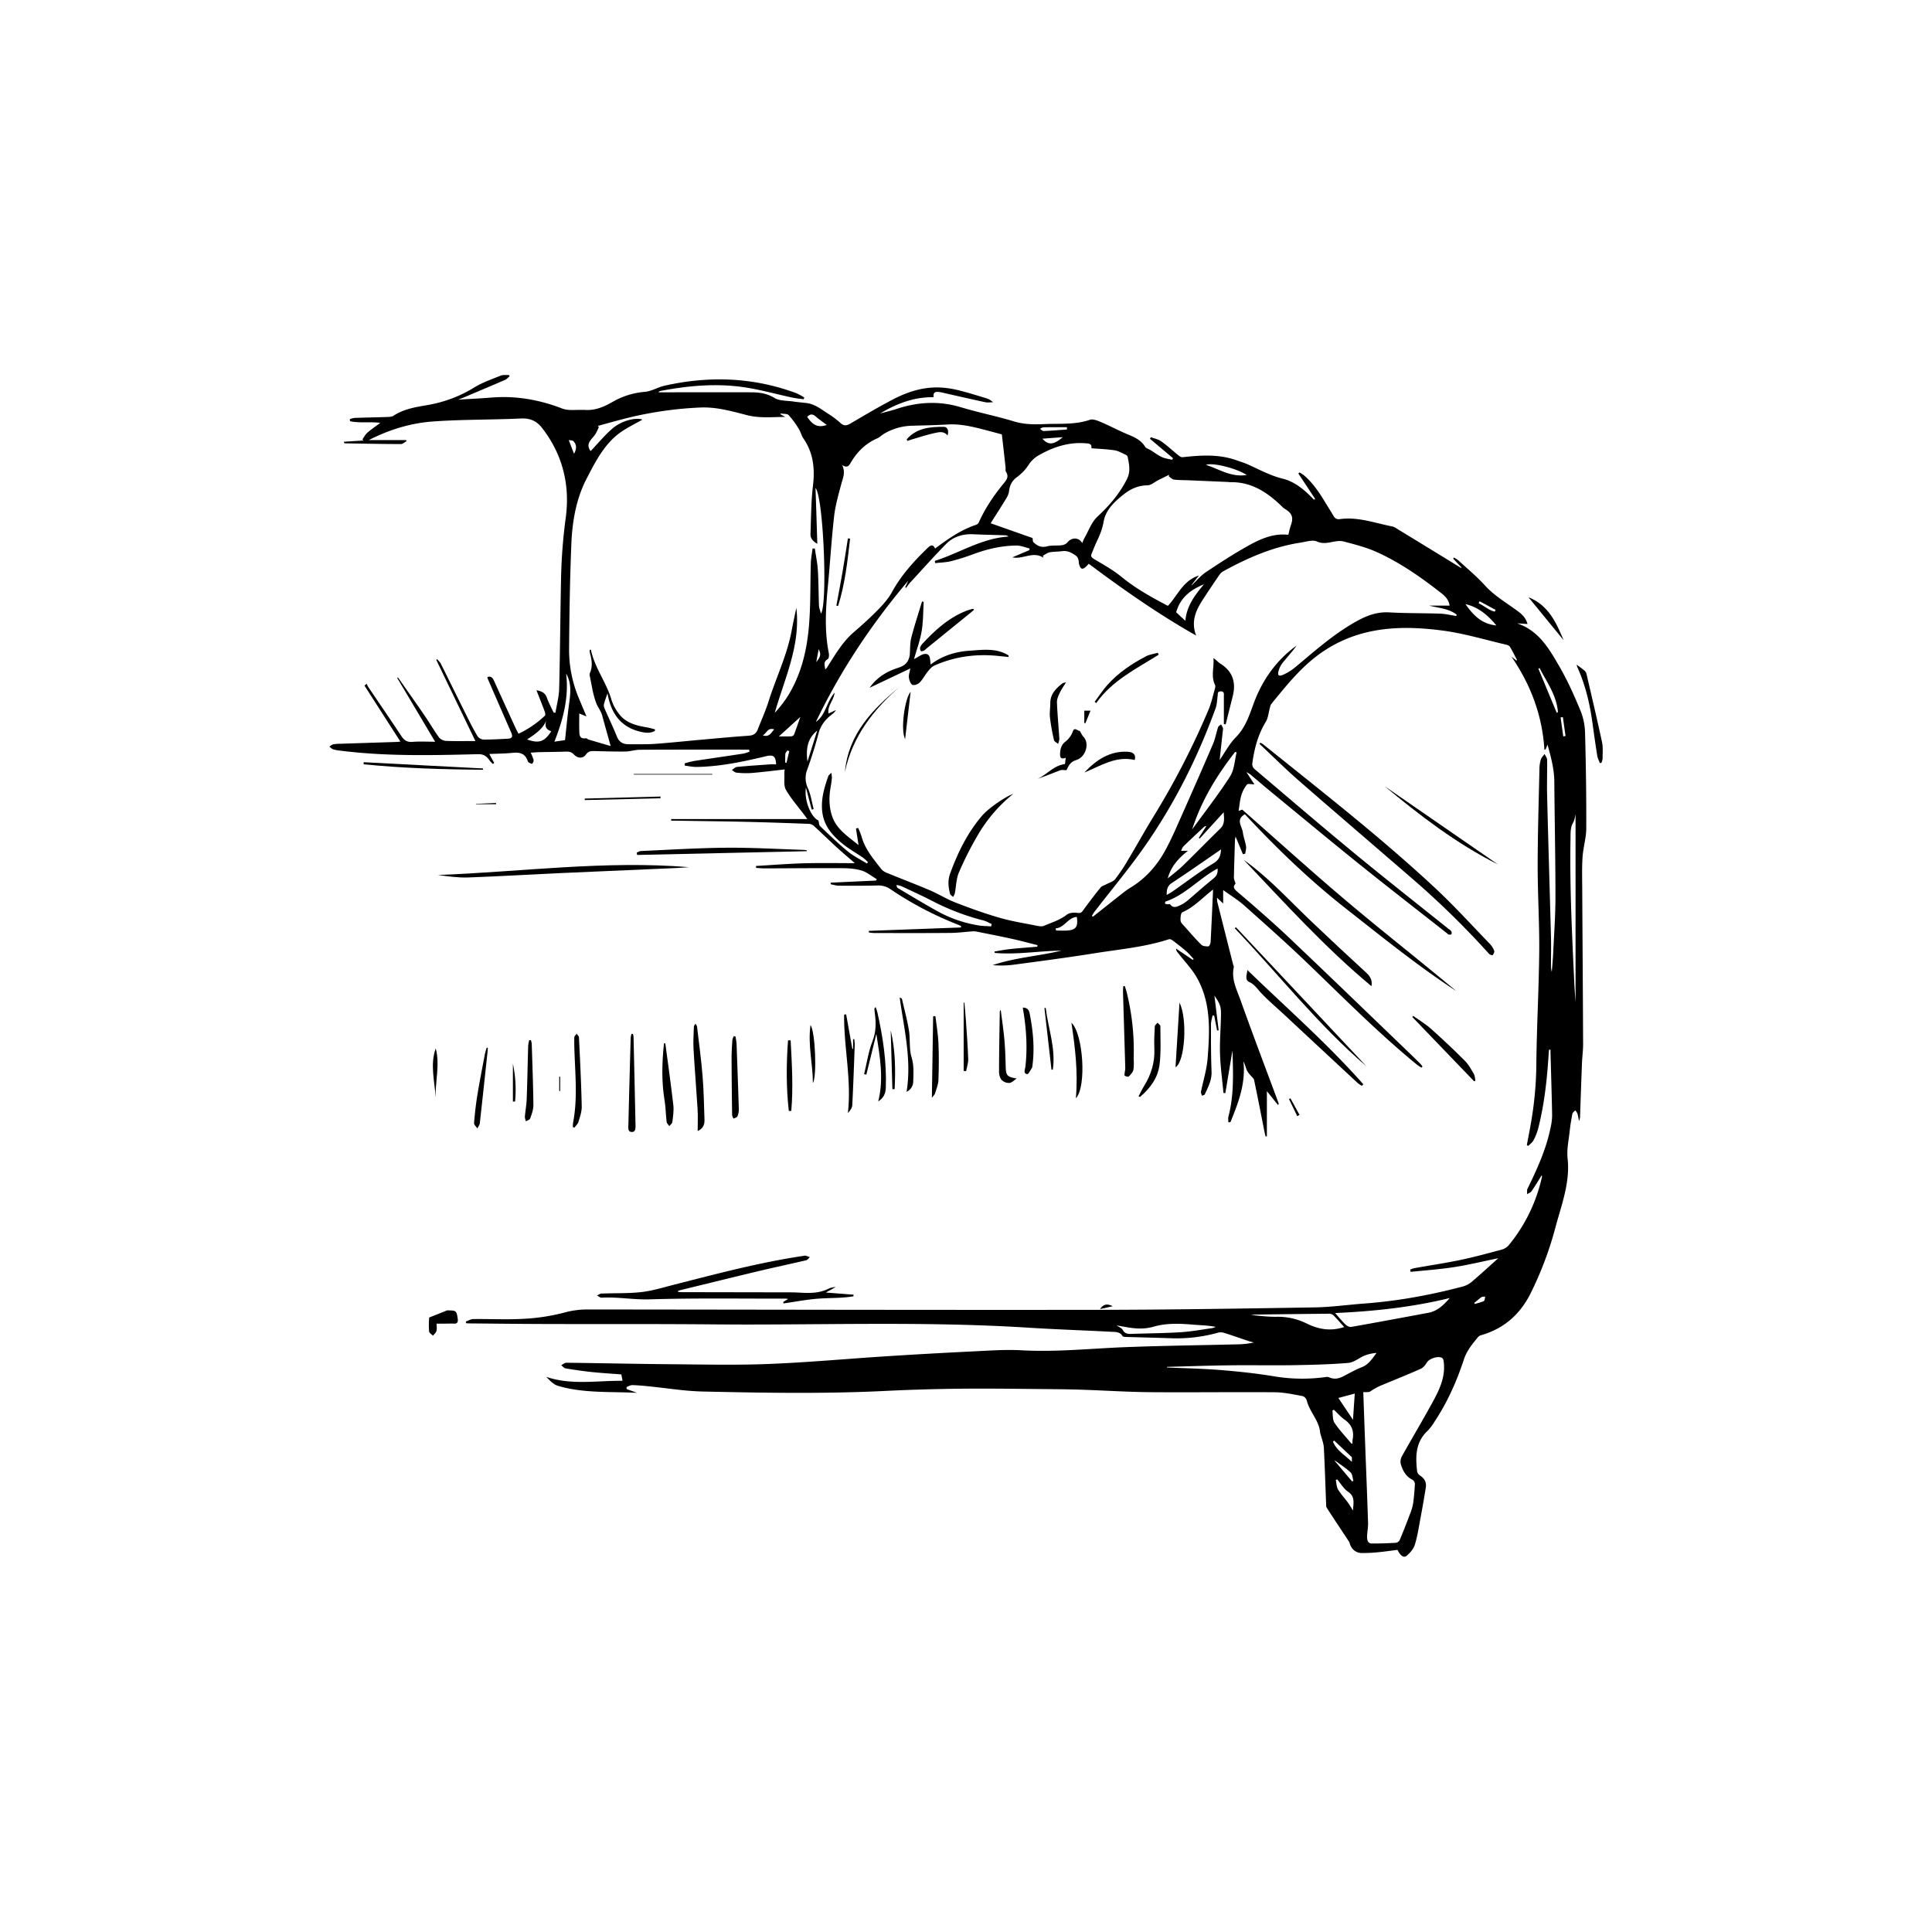 <svg id="Layer_1" data-name="Layer 1" xmlns="http://www.w3.org/2000/svg" width="600mm" height="600mm" viewBox="0 0 1700.79 1700.79">
  <title>sketches frames</title>
  <g>
    <path d="M1286.64,499.64l-7.41-7.86c.23-.32.46-.63.7-.94a24.18,24.18,0,0,1,3.71,2.33c7.88,7.25,16.22,14.09,23.38,22,8.55,9.44,19.41,15.62,29.39,23.05,3.92,2.91,7,6.08,8.29,11.11l-9.2-.6c19.29,6.42,28.41,22.69,37.5,38.39,7.11,12.28,12.92,25.38,18.37,38.51a56.34,56.34,0,0,1,4,19.71c.75,27.9,1.17,55.81,1.06,83.72,0,8.4-2.65,16.77-3.25,25.2-.63,8.91-.36,17.89-.31,26.83.25,46,.59,92,.78,138,0,5.57-.76,11.14-1,16.72-.61,15.54-1.12,31.09-1.68,46.63a9,9,0,0,1-1,4.39,58.46,58.46,0,0,0-1.24-6.38,11.76,11.76,0,0,0-2-3c-.86,1-2.28,1.89-2.5,3-1,5-1.84,10.12-2.38,15.22-.85,8-2.71,16.23-1.85,24.11,2.32,21.44-5.42,40.89-10.72,60.77a305.56,305.56,0,0,1-21.85,58c-9.32,18.63-23.35,30.93-43.24,36.77a6.09,6.09,0,0,0-3,1.68c-4.89,6-9.88,11.88-12.41,19.57-6.39,19.47-14.71,38.09-26.09,55.22a45.12,45.12,0,0,1-6.13,8c-10.62,10-10.5,22.66-9,35.62a6,6,0,0,0,2.66,3.64c3.75,2.43,5.61,5.8,5,10.07-1.43,9.39-3.12,18.73-4.86,28.07-1.42,7.61-2.55,15.34-4.84,22.7-1.13,3.64-4.14,7.07-7.12,9.66-2.57,2.24-5.65.06-8.13-5.16-5.83.72-11.75,1.59-17.7,2.15-4.52.42-9.07.66-13.61.63-5.48,0-9.42-3.48-10.86-8.83a8.52,8.52,0,0,0-1.25-2.31c-6.29-9.52-12.62-19-18.82-28.58-.63-1-.57-2.5-.62-3.77-.67-16.43-1.11-32.88-2-49.3-.23-4.11-2-8.14-3-12.21,0-.13-.18-.25-.18-.39-.62-11-9.42-18.74-11.9-29.06a5.84,5.84,0,0,0-3.65-3.73c-8-1.42-16.17-3.28-24.28-3.35-36.59-.29-73.19.23-109.78-.07-19.52-.16-39-1.43-58.55-2.11q-12.76-.43-25.55-.53c-27-.22-54.07-.67-81.1-.43q-34.37.32-68.71,2c-53.32,2.61-106.64,1.66-160,.49-16.08-.35-32.11-3.06-48.16-4.64-4.67-.46-9.36-.9-14-1-1.65,0-3.31,1.1-5,1.7l.1,1.79,9.23,3.31c-23.94-1.23-47.22.52-69.71-6.18-3.9-1.16-7.11-4.63-10.29-7.89,22.15,7.49,44.57,3.24,67.15,3.48-.21-1.17-.36-2-.51-2.75s-.33-1.7-.56-2.89c-8.66-.68-17.3-1.18-25.9-2.07-7.73-.81-15.44-1.94-23.11-3.21-1.42-.23-2.62-1.83-3.92-2.8,1.5-.76,3-2.2,4.51-2.19,31.29.37,62.59,1.08,93.88,1.33,28.36.23,56.75.87,85.06-.28,34.31-1.38,68.55-4.56,102.83-6.75q38-2.43,76.07-4.27c14.23-.69,28.55-1.77,42.73-1,30.78,1.74,61.31-1.6,92-2.77,32.59-1.25,65.21-1.64,97.82-2.45a68.76,68.76,0,0,0,14.88-1.66c-1.31-.35-2.64-.62-3.92-1-7.36-2.46-14.68-5.05-22.07-7.39a10.14,10.14,0,0,0-5.4-.27,135,135,0,0,1-40.07,5c-13.94-.48-27.88-.78-41.82-1.21-.82,0-2-.26-2.37-.81-2.46-4-6.59-3.54-10.25-3.73-24.21-1.28-48.45-2.07-72.64-3.6-92.66-5.86-185.41-2.08-278.11-2.91-49.38-.44-98.77-.18-148.15-.33-21.89-.06-43.79-.33-65.68-.52-1,0-1.92-.08-2.88-.13l-.42-1.52c2.22-.76,4.44-2.16,6.67-2.18,14.84-.17,29.73.66,44.52-.23a176.94,176.94,0,0,0,35.94-5.57,74.59,74.59,0,0,1,20.11-2.64c149.61.12,299.22.5,448.83.32,63.76-.08,127.53-1.12,191.28-2.15,14.62-.23,29.21-2.34,43.83-3.41,29.25-2.15,58-7.46,86.28-14.91a21.14,21.14,0,0,0,8-4.1c7.7-6.51,15.11-13.37,23.49-20.86-13.86,2.84-26.3,5.88-38.9,7.83s-25.48,2.84-38.24,4.19c-.15-.67-.3-1.35-.46-2a23.26,23.26,0,0,1,3.54-1.24c13.58-2.43,27.25-4.45,40.76-7.28,12.34-2.58,24.53-5.91,36.71-9.2a12.49,12.49,0,0,0,6-4,142.93,142.93,0,0,0,29.08-60.13c.06-.25-.11-.55-.26-1.22-3.06,4.88-5.85,9.59-9,14.09-.81,1.19-2.59,1.72-3.92,2.55.11-1.61-.23-3.43.42-4.77,8.39-17.2,16.37-34.54,20.23-53.43a53.09,53.09,0,0,0,1.44-11.31c-.35-19.21-1-38.41-1.48-57.62l-1.21-.12c-.13,1.25-.3,2.5-.37,3.75-1.35,22-3.71,43.87-9.11,65.3a50.15,50.15,0,0,1-4.13,10.63c-1,2-3.12,3.45-4.73,5.15l-1.24-.79c1.12-6,2.32-11.9,3.35-17.87a316.45,316.45,0,0,0,5-51.2c.28-33.62,2.22-67.22,2.56-100.84.25-25.26-1.39-50.54-1.36-75.8,0-28.49.94-57,1.56-85.47a29.72,29.72,0,0,1,1.21-8.25c.55-1.78,2.17-3.22,3.31-4.81.78,1.7,2.21,3.39,2.24,5.1.15,10.58-.29,21.17,0,31.74,1,41.43,2.3,82.85,3.38,124.27.22,8.37,0,16.75,0,25.12a21.36,21.36,0,0,0,.72,5.65c.42-5.62,1-11.22,1.23-16.84.78-16.4,2-32.81,2-49.22,0-33.74-.74-67.47-1-101.21-.07-11-2.77-21.43-6-32.9l-1.62,4.16-1.11.33c-1.83-30.15-12-57.17-29.08-82l4.44,3.48.56-.38c-2.08-4-4-8-6.33-11.78-.56-.93-2.1-1.53-3.29-1.8-18.32-4.24-36.47-9.77-55-12.28-37-5-73.34-3.76-106,18.19-14.62,9.82-26.2,22.59-37.26,36-2.9,3.51-5.86,7-8.63,10.56-.71.92-.83,2.32-1.16,3.51-1.14,4-1.45,8.52-3.53,11.95-7,11.46-10.18,24-11.91,37a5.73,5.73,0,0,0,1.75,4.35c29.69,25.19,59.25,50.53,89.3,75.29,27,22.24,54.49,43.82,81.78,65.68a9.67,9.67,0,0,1,2.34,2,3.3,3.3,0,0,1,.17,2.63c-.16.38-1.53.48-2.27.33s-1.2-.79-1.78-1.25c-25.86-20.35-51.88-40.5-77.53-61.12-26.33-21.18-52.31-42.8-78.42-64.25-5.79-4.76-11.45-9.67-17.2-14.48a30,30,0,0,0-3.29-1.94c2.75,4.2,4.81,7.35,7,10.79-2.67,0-5.7-.82-6.48.16a28.66,28.66,0,0,0-5,9.51c-1.26,4.28-1.59,8.85-2.39,13.73l3.21-1.13c31.31,27.5,61.81,55.18,93.29,81.71s63.67,51.64,95.11,78c-33.93-22.18-65.39-47.68-97.22-72.65-32.06-25.15-61.3-53.44-88.86-83-8.31,4.71-2.53,10.56-1.81,15.84.56,4.19,2.17,8.24,2.83,12.43.32,2.08-.45,4.32-.73,6.48l-2.06.4c-2-4.91-4.07-9.81-6.49-15.62-.25,1.85-.46,2.77-.49,3.69-.34,10.87-.7,21.74-.91,32.61,0,1.4.74,2.83,1.44,5.31-3.33,3.48-.3,5.5,3.27,8.55,14.83,12.69,29.59,25.49,43.76,38.9,33.07,31.32,65.8,63,98.66,94.55q8.26,7.94,16.47,15.94a30.06,30.06,0,0,1,2.44,3l-1,1c-1.32-.89-2.73-1.69-4-2.7-34.17-28-65.13-59.37-96.94-89.89-17.9-17.18-36.48-33.66-55-50.16-5.42-4.83-11.74-8.65-18.55-13.58V795.4c-2.07-2-3.38-3.2-5.41-5.12a24.45,24.45,0,0,0,.21,3.57q6.93,27.55,13.92,55.1c.21.85.78,1.77.62,2.54-2.29,10.49,2.6,19.65,5.89,28.86,10.88,30.43,22.36,60.64,33.6,90.94.1.27.09.57-.57,1.48l-9.78-12.2v39.75l-1.12.15c-.26-1-.57-2-.77-3-3.09-15.56-6.08-31.14-9.35-46.66-.35-1.66-2.3-3-3.47-4.49a19.88,19.88,0,0,1-2.94-4.13c-1-2.51-1.58-5.19-3-7.81,2.15,19.34-4.48,36.5-11.49,53.58l-1.78,0c0-1.66-.36-3.42.06-5,4.94-18.6,4.15-37.55,3.64-56.49,0-.53-.08-1.07-.11-1.52q-3.12,18.63-6.24,37.35l-1.67-.14c-1-11.32-2.62-22.63-3-34-.37-11,.55-22,.81-33,.21-9-.45-10.91-5.77-18.7,1.24,10.1,2.49,20.31,3.74,30.51l-1.37.18-2.55-13.09-1.47-.08c-.49,2.7-1.4,5.4-1.39,8.1,0,13.8,0,27.61.53,41.4.27,7.48-3.08,13.6-6,20-.28.62-1.64.74-2.49,1.09-.29-1.17-1-2.44-.8-3.51,1.9-9.65,5-19.19,5.79-28.92,1.9-24.06,3.19-48.44-8.92-70.61-4.58-8.38-11.57-15.44-17.46-23.11a5,5,0,0,1-1.34-3.35L1050,845l.82-.75c-2.06-2.19-4-4.57-6.23-6.55-3.71-3.24-7.61-6.28-11.54-9.26-1.12-.84-2.87-2-3.9-1.63-21.24,6.94-43.43,8.85-65.3,12.33-23.93,3.82-48,7-72,10.18a82,82,0,0,1-17.94.29c19.65-6.63,40.37-7.9,60.4-12.73-19.56.21-39,3.71-58.64,2l-.19-1.25c4-.66,8-1.42,12-1.93,4.37-.55,8.77-.9,13.16-1.28,4.16-.36,8.34-.66,12.5-1,.06-.46.11-.93.16-1.39-7.31-1.83-14.59-3.82-21.94-5.44-10.16-2.24-20.38-4.23-30.58-6.28a16.94,16.94,0,0,0-4.3-.44c-6.58.43-13.15,1.36-19.73,1.41-22.34.2-44.68.11-67,.09-1.63,0-3.26-.32-4.89-.48l0-1.42,81.1-3,.11-1.12c-.71-.37-1.4-.81-2.14-1.11a303,303,0,0,1-60-31.42,18.38,18.38,0,0,0-11.53-3.31c-11.3.3-22.62.27-33.92.19-2.39,0-4.78-.8-7.17-1.23l0-1.44,39.85-1.84.68-1.23c-4.5-2.64-8.72-6.23-13.58-7.67-5.67-1.68-11.88-2-17.87-2-22.48-.12-45,.12-67.45.18-2.44,0-4.88-.29-7.32-.44l-.06-1.7c14.31-.82,28.6-2,42.92-2.37s29-.09,44.07-.09c-5.37-4.67-10.49-8.95-15.41-13.45-6.83-6.24-13.46-12.71-20.29-19a7.8,7.8,0,0,0-4.45-2.15c-18.92-.72-37.85-1.37-56.78-1.81-20.13-.46-40.26-.66-60.39-1-1.46,0-2.92,0-4.38,0v-1.41H710.74c-1.56-2.09-2.2-3-2.84-3.83-5.45-7.26-11.57-14.14-16.06-22-2.09-3.63-1.09-9.07-1.37-13.7a29,29,0,0,1,.32-4.16c-10,1.11-19.59,2.33-29.2,3.14a78,78,0,0,1-13.14-.3c-1.46-.13-2.8-1.5-4.2-2.29,1.48-1,2.89-2.58,4.45-2.73,9.79-1,19.6-1.6,29.41-2.3,1.7-.13,3.41,0,5.11,0-.29-7.07-2.39-8.7-8.64-7.21-20.18,4.81-40.42,9.18-61.28,9.49-3.48.06-7-.74-10.46-1.14l-.1-2a81.91,81.91,0,0,1,8-2.06c14.52-2.24,29.06-4.3,43.58-6.53a35.26,35.26,0,0,0,5.52-1.74c-.13-.59-.27-1.17-.41-1.76H654.9c-30.57,0-61.14-.05-91.7.1-4.21,0-8.4,1.5-12.61,1.56-9.34.12-18.7-.2-28.05-.42-2.78-.07-4.83.46-6.66,3-2.63,3.7-7.16,3.68-10.69,0-2.12-2.22-4.26-2.59-7-2.5-7.78.27-15.57.3-23.36.47-2.45.06-4.9.29-7.66.46a42.11,42.11,0,0,1,2.58,6.44,4.15,4.15,0,0,1-1.3,3.25c-.36.33-2-.55-2.94-1.06a2.55,2.55,0,0,1-1-1.4c-2.22-6.75-7.22-7.71-13.5-7.07-6.54.68-13.16.67-20.29,1l4.33,7.84-1.13.91a21.73,21.73,0,0,1-2.85-2.91c-2.48-3.69-5.12-5.8-10.32-5.67-40.39,1-80.81,2-121-3.09a36,36,0,0,1-6.49-1.18c-1.23-.39-2.2-1.58-3.29-2.4,1.12-.71,2.17-1.77,3.39-2a32.87,32.87,0,0,1,6.13-.5q24.9-.82,49.78-1.61c1,0,1.92-.19,3.21-.32l-31.63-49.28,2-1.64a15.63,15.63,0,0,0,1.17,2.6c9.78,14.49,19.68,28.9,29.33,43.48,2.42,3.65,5,5.49,9.64,5.11,6.38-.53,12.84-.14,20.07-.14-11.5-19.33-22.39-37.66-33.29-56l.5-.71,2,2.83c7.31,10.46,14.69,20.87,21.89,31.4,4.22,6.18,7.95,12.7,12.36,18.74a8.92,8.92,0,0,0,6.15,3c8.3.35,16.61.14,25.84.14-11.93-24.74-23.18-48.08-34.44-71.42l.64-.73c1.12,1.33,2.56,2.51,3.32,4,7.95,15.9,15.75,31.86,23.69,47.76,2.75,5.52,5.55,11,8.78,16.28a7.17,7.17,0,0,0,5.2,2.8c7,.06,14.09-.38,21.13-.73,4-.19,4.81-1.72,3.24-5.33q-10.42-23.83-20.78-47.67a4.87,4.87,0,0,1-.16-1.34c3.44-1,4.74,1.06,5.92,3.66q9.36,20.69,18.86,41.29c.73,1.59,1.58,3.11,2.56,5a89.71,89.71,0,0,0,23.23-15.88c.58-.55.3-2.4-.09-3.46-2.29-6.16-4.74-12.25-7.36-18.95,4.7.84,7.72,2.34,9.24,6.7s3.9,8.71,5.91,13.05l1.59-.05c1.13-7,3.09-14,3.26-21,.81-32.61,1-65.24,1.68-97.85a467.47,467.47,0,0,1,4.1-52.64c3.75-27.87-2.19-54-19.26-77.06-.26-.35-.56-.68-.81-1-4.72-6.67-10.6-9.81-19.32-9.39-25.82,1.24-51.74.78-77.5,2.64-19.3,1.39-38,6.95-56.44,16.36H357.4l.56.94c-1.7.9-3.39,2.58-5.09,2.57-16.45,0-32.9-.37-49.35-.63-.25,0-.5-.26-.87-1.4l17.27-1.09-.87-1c1.42-2,2.55-4.28,4.34-5.85,3.39-3,7.16-5.51,11.36-8.68-9.26-1.21-18.11.39-26.6-1.46l-.17-1.84a21.81,21.81,0,0,1,4.39-1.08c9.4-.32,18.8-.46,28.2-.79,2-.07,4.37-.14,5.94-1.17,9-5.91,19.29-7.52,29.59-9.29a115.5,115.5,0,0,0,41.4-15.52c7.18-4.41,15.37-7.24,23.25-10.42,2.16-.87,4.85-.42,7.3-.58l.59,1.1c-1.33,1.09-2.49,2.55-4,3.21-11.7,5.07-23.47,10-35.22,15-1.59.67-3.2,1.29-6,2.4,10.58-.65,19.83-1.06,29-1.82,21.66-1.8,42.31,1.87,62.57,9.67,5.44,2.09,12.13.91,18.24,1.22.29,0,.59-.12.88-.09,9.51.94,17.57-2.63,25.64-7.27a67.63,67.63,0,0,1,28-8.59c5.85-.53,11.37-4.06,17.24-5.38,39.34-8.85,78.16-7.53,116.2,6.64A57.66,57.66,0,0,1,708,349.9l-.46,1.59c-3.32-.48-6.69-.77-10-1.47-14.36-3.07-28.56-7.12-43.06-9.2-24.49-3.52-48.94-1.27-73.18,3.36a2,2,0,0,0-1.55,1.18h5.84c25.27,0,50.55-.11,75.82,0,7.16,0,13.86,1,20.46,5,4.41,2.7,10.77,2.26,16.27,3.08,3.92.58,7.88.9,11.81,1.37,7.81.94,13.62,6,19.91,9.94A74,74,0,0,1,740,372.49c3,2.7,5.41,2.26,8.64.37,12.54-7.35,25.05-14.8,37.94-21.49,13.32-6.9,27.53-11.2,42.8-10.14a86.59,86.59,0,0,1,15.16,2.51c8,2,15.83,4.47,23.7,6.85a13.63,13.63,0,0,1,5.89,3.55c-2.29,0-4.66.4-6.84-.07-12.19-2.61-24.34-5.43-36.5-8.17-1.28-.29-2.57-.59-3.87-.79-3.28-.48-5.73.12-5,4.56-17.33-.26-32.64,5.63-47.13,14.34,4.86-1.34,9.78-2.48,14.56-4.05,18.77-6.19,37.48-7.21,56.66-1.43,15.45,4.66,31.35,7.8,46.79,12.49,8.84,2.69,17.61,2.71,26.51,2.32,13.43-.61,27,.75,40.2-3.8,2.69-.92,6.64.76,9.66,2,7.95,3.4,15.59,7.51,23.57,10.83,6,2.51,11.73,5,15.35,10.94.88,1.43,3.17,1.95,4.78,2.95,3.32,2.06,6.46,4.49,10,6.13,2.77,1.29,6,1.63,9,2.39l.77-1.42-20.32-17.1c.28-.46.56-.93.85-1.39,3.06,1.17,6.52,1.8,9.1,3.64,5.35,3.83,10.19,8.35,15.32,12.48,1,.78,2.38,1.62,3.48,1.5,15.84-1.75,31.61-2.82,47.05,2.57,3.46,1.21,7,2.27,10.34,3.76,10.12,4.53,19.78,9.87,30.8,12.59s19.62,10.33,27.47,18.49l1-.74L1143,416.86l.91-1a33.07,33.07,0,0,1,3.85,2.45c7.84,6.65,13.49,15.05,18.76,23.75,2.43,4,5,8,7.35,12,1.33,2.31,2.92,3.32,5.68,2.94,15.92-2.22,30.78,3.47,46,6.43,1.93.37,3.72,1.7,5.46,2.76q27.63,16.86,55.22,33.79ZM1073.71,669.05c4.53-6.51,8.46-14.15,14.22-20,8.46-8.55,11.8-19.14,15.74-29.85,7.08-19.24,18.31-35.75,34.6-48.53,1-.8,2.1-1.52,3.15-2.28-3.83,5.31-8.12,9.94-12.08,14.84a20.37,20.37,0,0,0-3.63,6.89c-1.32,4.52-.18,5.68,4.25,3.73a47,47,0,0,0,11-7.07c16.69-13.92,32.89-28.33,52-39.17,9.62-5.45,18.87-9.16,30.11-8.51,14.93.86,29.93.59,44.89,1.12,4.71.17,9.38,1.36,14.07,2.08l.33-1.17c-7-5.53-15.86-5.84-24.23-8h18c-1-6.58-5.61-9.66-10-13.06-16.88-13.08-34.46-25.16-53.93-34-9.28-4.19-19.36-6.77-29.27-9.37-7.63-2-15.25,3.79-23.55,0-3.85-1.75-9.53.22-14.31.95-24.31,3.7-46.46,13.33-67.82,25.07a9.79,9.79,0,0,0-3.34,2.72q-7.35,10.68-14.46,21.54c-6.26,9.6-11.38,19.51-6.48,32.49-33.56-19-64.32-40.61-94.5-63.15-1,1.06-1.5,1.59-2,2.09-3.41,3.44-5.26,2.94-6.53-1.83-.34-1.26-.19-2.65-.58-3.88a6.34,6.34,0,0,0-1.79-3.17c-3.69-2.73-7.55-5-12.53-4.32-3.63.51-7.36.33-10.94,1-2.11.41-4,1.94-6,3,.17.6.33,1.21.5,1.81-9.23-6.14-18,1.65-27.37-.37l14.92-6.36c.08-.49.17-1,.25-1.46-3.84-.9-7.67-2.58-11.5-2.56-13,.05-25.61,3-37.85,7.49A187.32,187.32,0,0,1,837.31,494c-4.53,1.11-9.31,1.2-14,1.74l-.42-1.94c21.69-6.91,41.21-19.93,64.86-21.44a4.46,4.46,0,0,0-2.6-1.12c-9.38-.33-18.77-.47-28.15-.92s-17.73,2.07-24.19,8.63c-10.89,11.07-21.22,22.7-31.75,34.12-1.26,1.38-2.28,3-3.42,4.47l-.74-.56,2.64-5.78c-32.27,38.13-59.75,79.31-81.29,124.33,8.7-6.09,9.29-17.47,16.49-25.81-.77,7-6.5,11.43-5.37,18.37l6.46-3a10.78,10.78,0,0,1-3.38,3.75c-5.74,4.38-10,9.56-11.89,16.86-2.8,10.65-6.1,21.19-9.84,31.54a20.76,20.76,0,0,0,.57,16.8c2.53,5.69,3.38,12.12,5,18.22l-1.72.44c-1.62-6.21-3.25-12.41-5.07-19.4-1.82,11.36,4.56,26.15,11,29,.6,2.22.53,4.12,1.44,5,8,7.54,15.85,15.23,24.33,22.18,5.11,4.2,11.24,7.17,16.91,10.69l.93-1.22a42.77,42.77,0,0,0-4.2-3.79c-5.81-4-12-7.44-17.5-11.83-9.66-7.74-17.58-16.51-18.69-30.06-.88-10.7,2.06-20.31,5.45-30,.28-.81,1.21-1.4,2.65-3a27.14,27.14,0,0,1,.51,4.61c-.26,2.78-.65,5.55-1.14,8.29-1.61,9-1.4,18.13,1.77,26.5,4,10.66,13.65,16.78,22.84,24.27-.86-5.52-1.57-10.06-2.28-14.59l1.94-.49a74.37,74.37,0,0,1,3.06,7.76c3.05,11.13,10.49,19.59,17.27,28.41a13.09,13.09,0,0,0,5.41,3.57c12.48,5.13,25.11,9.9,37.52,15.2,7.56,3.22,14.6,7.7,22.24,10.65,12.85,5,25.85,9.69,39.07,13.51,11,3.16,22.33,4.92,33.54,7.17,1.76.35,3.9.57,5.46-.11,6.81-2.94,14-5,20.05-9.78,2.22-1.76,6.33-2.06,9.37-1.61,2.56.37,3.48-.07,4.87-2,5-6.89,10.16-13.68,15.52-20.3,1.12-1.39,3.32-1.9,5-2.83,2.68-1.48,6.14-2.35,7.89-4.56a159.76,159.76,0,0,0,11.45-17.18c7.39-12.34,14.33-24.94,21.83-37.2A693.6,693.6,0,0,0,1064,624.52c2.42-5.79,3.74-12,5.48-18.1.31-1.08.62-2.53.17-3.43-3.89-7.7-.61-15.71-1.45-23.67,2.43,1.56,4.12,3.66,6.28,5,10.81,6.85,13.75,16.53,10.74,28.52q-3.12,12.42-6.22,24.85l-1.6-.3c0-1.24,0-2.48,0-3.72,0-6.91,0-13.82,0-20.72,0-2,.58-4.33-2.78-4.32-3.06,0-2.44,2.19-2.7,4-.51,3.62-.54,7.44-1.77,10.81-15.88,43.71-36.6,85-63.4,123-13,18.47-27.53,35.89-41.36,53.79-.81,1.05-1.66,2.07-2.42,3.15-.64.93-1.18,1.93-1.76,2.9l.91.73c8.83-7,17.65-14,26.51-21a66.14,66.14,0,0,1,6.48-4.55c13.65-8.27,23.8-19.9,31.22-33.78,5.37-10,9.85-20.59,14.49-31,9.11-20.53,18.17-41.08,27-61.72,2-4.7,2.88-9.87,4.49-14.75.34-1,1.68-1.68,2.56-2.51a18.16,18.16,0,0,1,1.76,3.23,6.72,6.72,0,0,1-.17,2.61C1075.51,652.17,1074.59,660.71,1073.71,669.05ZM719.49,478.74c-4.23-2.51-6.19-5.16-6-8.8.56-14.09.5-28.26,2.17-42.23,1.81-15,.43-28.91-8.35-41.65-1.8-2.6-2.5-5.94-4.2-8.61a74.92,74.92,0,0,0-8.85-12c-1.37-1.42-4.61-1-7-1.44l-.22.68,4.22,2.35c-11.3,0-22.41,1.31-33.62-1.56-13.3-3.41-26.64-7.27-40.69-6.75a327,327,0,0,0-71.26,10.93c-6.49,1.71-13,3.52-19.44,5.29l.93.94a49.43,49.43,0,0,1-2.92,6.14c-3,4.69-9.47,8.34-4.18,15.27.15.19.37.32-.18-.14,6.5-6.8,12.43-14.1,19.47-20.1,7.91-6.74,20.38-9.83,26.21-7.66-5.55,3.1-10.89,5.84-16,9-16.36,10-24.7,26.71-33,42.62-9.26,17.69-12.77,37.62-13.59,57.54-1.27,30.53-1.73,61.1-2,91.66A109.57,109.57,0,0,0,509,613.26c2.27,5.48,4.58,11,7.29,17.44l-6.35-2.59c0,5-.14,9.85,0,14.63.14,3.71-.21,8.08,5.86,7.19.7-.11,1.51.87,2.33,1.12,6.27,1.87,12.56,3.69,19.44,5.7-2.74-9.87-5.13-18.31-7.42-26.78-1-3.79-3.57-7-4.94-10.26C522,612,521,603.3,519.18,595a4.47,4.47,0,0,1,.16-2.59c2.6-5.92,1.58-11.78-.06-17.67a11.5,11.5,0,0,1-.16-2.57l1.06-.28c3.24,16,13.74,28.84,18.18,44.36a38.53,38.53,0,0,0,6.9,12.61c6.22,8,15.57,10,24.94,11.61,2.17.38,4.29,1.06,6.44,1.6l-.18,1.38c-3.8,2.19-8,1.75-12.06.85-18.11-4-26.63-16.6-29.61-34-1.14,3.4-2.28,6.37-3.08,9.43a6.17,6.17,0,0,0,.38,3.71c3.63,8.35,7.62,16.55,11,25,2.12,5.31,5.94,6.84,11,6.77,7.51-.1,15.05.16,22.53-.37,13.3-.94,26.57-2.39,39.85-3.57,14.14-1.26,28.28-2.63,42.44-3.58,4.09-.27,6.65-1.68,8.1-5.41,3.18-8.22,6.88-16.27,9.52-24.66,6.62-21,16.44-40.89,20.44-62.71,1.22-6.64,2.71-13.23,4.07-19.84,3.85,32.93-10.27,62-19,92.46a104.4,104.4,0,0,0,11.7-15.11c12.26-19.88,17.09-42.1,18.68-65,1.2-17.13.84-34.36,1.37-51.54.13-4.34,1-8.66,1.53-13h2c.91,6.32,2.25,12.61,2.65,19,.64,10.4.6,20.84,1,31.26.09,2.11,1,4.18,1.78,7.05,6-9,2.1-102.94-4.83-110.59C718.47,445.61,719,461.62,719.49,478.74Zm103.69,4.17C834.67,474.3,846,466.38,859.3,462a4.57,4.57,0,0,0,2.44-2.24c5.51-12.3,12.93-23.34,21.45-33.74,2.4-2.91,5.45-6.17,2.38-10.69-.64-.94-.21-2.58-.35-3.9-.52-4.93-1.08-9.86-1.64-14.79-.51-4.54-1-9.08-1.64-14.25-4.2-1.12-9.28-2.49-14.36-3.82-11-2.88-21.89-5.58-33.4-4.89-10.25.62-20.53.81-30.79,1.09a50.39,50.39,0,0,0-25.14,7.09c-2,1.2-3.68,3-5.78,3.94-10.41,4.47-18,12-23.61,21.62-1.62,2.79-3.09,4.72-7.46,2,3.15,6.6.57,11.54-.82,16.78-2.48,9.35-5.21,18.76-6.29,28.31-2.36,20.84-3.59,41.8-5.6,62.68-1.86,19.33-2.91,38.59.95,57.82.34,1.66.09,4.61-.9,5.17-4.42,2.51-2.5,6-2.25,9.25a16.06,16.06,0,0,0,2.67-3.57c6.68-10.53,13-21.28,22.71-29.57,7.36-6.3,14.56-12.84,21.32-19.78,4.55-4.67,9-9.76,12.12-15.44,8.17-14.93,19.41-27.2,31.5-38.86C819.07,480.05,821.33,478.69,823.18,482.91Zm225.64,32.28.28.06c4.16-3.91,7.88-8.47,12.56-11.6,12.06-8.08,24.26-16,36.93-23.08,10.74-6,22.09-11.17,35.07-9.81.34,0,.74-.37.63-.31a76.9,76.9,0,0,1,2.07-8c2.42-6.49,1.25-10.35-4.54-14a13.94,13.94,0,0,1-2.49-1.79c-13-12.8-27.33-22.7-46.64-22.17-.44,0-.87-.16-1.31-.18l-34.68-1.49c-4.37-.18-8.78-.09-13.11-.61-1.61-.19-3.06-1.76-4.59-2.71,0-.5.09-1,.14-1.51-3.12,1.54-6.24,3.06-9.35,4.62s-6.49,4.62-9.75,4.65c-8.38.08-15.13,3.38-21.3,8.33-7.88,6.31-15.44,13.42-17.21,23.73-1.15,6.7-3.67,12.5-6.49,18.41-1.45,3-2.54,6.25-3.92,9.32-1.1,2.47-.52,3.61,2,5.1,8.3,4.94,16.87,9.68,24.29,15.78,12.58,10.33,26.62,18,40.7,25.42,8.67-9.09,13.07-22.07,27.33-26.74C1052.79,510.05,1050.81,512.62,1048.82,515.19Zm-96.11-37.1a47.12,47.12,0,0,1,2-4.54c3.65-6.34,6.2-13.89,11.33-18.67,10.56-9.83,19.67-20.32,26.13-33.31,3.34-6.71,1.79-13,.53-19.49a3.26,3.26,0,0,0-1.81-1.78c-3.19-1.43-6.35-3.37-9.71-3.89-6.62-1-13.36-1.23-20.38-1.8.55-4.33-2.43-4.17-5.57-4.4-14.8-1.09-28.12,3.38-40.74,10.56a26.18,26.18,0,0,0-9.36,9,40.3,40.3,0,0,1-10,10.31c-4.29,3.19-6.19,7.09-6.81,12.16A16.63,16.63,0,0,1,886,438.5c-4.53,7.45-9.26,14.77-13.91,22.13l36.88,13c.32,1.91.16,3,.63,3.49,3.31,3.3,6.83,5.22,12,3.86,4.17-1.09,8.76-.47,13.11-1a8.22,8.22,0,0,0,5-2.5C943.44,472.86,949.71,472.88,952.71,478.09Zm247.42,747.36c.55,15.43,1.07,30.23,1.63,45,.87,23.34,1.83,46.67,2.58,70,.13,4.2-.84,8.43-.86,12.66,0,2.59.68,5.65,4.09,5.68,7,.05,14.06-.21,21.07-.61a4.69,4.69,0,0,0,3.47-2.25c3.23-7.64,6.24-15.37,9.16-23.13a44.42,44.42,0,0,0,2.73-9.28c.83-5.77,1.29-11.61,1.57-17.43a4.61,4.61,0,0,0-2.2-3.44c-5.81-2.86-8.49-8.06-10.2-13.73a9.87,9.87,0,0,1,.95-6.9c9.15-16.41,18.83-32.53,27.77-49,5.59-10.33,10.51-21.13,9.13-33.48-.15-1.36-.35-3.22-1.25-3.9-3.27-2.47-11.61.32-13.68,3.82-1.32,2.21-3.28,4.62-5.54,5.62-11.94,5.27-24.08,10.1-36.13,15.16a58.75,58.75,0,0,0-5.68,3.06c-1.2.68-2.29,1.77-3.57,2.08A23.17,23.17,0,0,1,1200.13,1225.45Zm-172.77-22.17v.54c15.83.73,31.7,1,47.5,2.3,15.48,1.25,31,2.9,46.29,5.43a150.58,150.58,0,0,0,46.61.59,4.93,4.93,0,0,1,2.51.46c4.1,1.75,8,1.15,11.84-.79,5.51-2.78,10.86-6,16.59-8.17,6.2-2.37,9.27-7.61,13.13-12.61a35.6,35.6,0,0,0-10.37,2.25c-4.92,2-9.5,6.09-14.47,6.52-16.06,1.36-32.23,1.71-48.37,2-18.65.29-37.3-.11-56,.13C1064.23,1202.14,1045.8,1202.81,1027.36,1203.28Zm148-47.37c3.66,4.13,6.21,7.34,9.15,10.14,1.24,1.18,3.46,2.35,5,2.08,22.65-4,45.26-8.24,67.88-12.44,8.15-1.51,13.58-7,18.87-13C1243.33,1150.76,1209.93,1154.35,1175.35,1155.91ZM1067.9,783.3c.29,0-.05-.1-.25,0a14.17,14.17,0,0,0-1.39,1.06c-8.24,6.51-15.4,14.41-25.38,18.71-1.41.61-1.81,5-1.58,7.51.16,1.74,2.1,3.41,3.45,4.93,4.85,5.47,9.62,11.05,14.82,16.18,1.34,1.32,4.18,1.48,6.3,1.42.68,0,1.79-2.43,1.86-3.79C1066.55,814,1067.21,798.63,1067.9,783.3ZM1387,714.93h.39c-.79,3.1-1,6.55-2.5,9.22-2.62,4.54-2.23,9.26-2.32,14.06-.81,42.18,1.34,84.27,3.28,126.38.27,5.86.75,11.72,1.15,17.72Zm-359,58.38c4.49-3.75,9.22-7.25,13.4-11.31,11.07-10.75,21.81-21.82,32.86-32.59,4.33-4.22,3.23-9.28,3-14.37l-21.12,23.18-.83-.63,6.68-10.36a3,3,0,0,0-2.35,1c-6,5.59-11.94,11.14-17.81,16.81-.9.86-1.26,2.28-2.13,3.93h6.13C1037.27,755.66,1030.73,763,1028,773.31ZM872.51,815.52l.54-2.06c-2.43-1.07-4.78-2.5-7.32-3.16a209.47,209.47,0,0,1-44-16.64c-9.25-4.8-18.76-9.11-28.2-13.55a19.75,19.75,0,0,0-4.28-1c.14,1.68.53,2.33,1.1,2.67,11.64,6.85,23.17,13.9,35,20.43a110.89,110.89,0,0,0,36.08,12.45C865.06,815.29,868.81,815.26,872.51,815.52Zm216.15-153.19-1.37-.36c-15.86,20.41-29.42,42.12-37.82,68.24,11.74-16.21,23.34-31,33.42-46.77C1086.64,677.57,1086.84,669.43,1088.66,662.33Zm94.67,505.89c-3.37-3.72-6.38-7.26-9.66-10.51a6.14,6.14,0,0,0-4-1.21q-31.87.29-63.77.75c-1.6,0-3.21.19-4.82.3,7.49.81,14.93,1.72,22.35,1.65a57.35,57.35,0,0,1,26.67,5.82C1160.32,1170.09,1171.05,1172.31,1183.33,1168.22ZM983,1166.84c2.09,1.43,4.46,2.19,5.26,3.75,2.22,4.29,5.86,3.71,9.47,3.6,14.08-.42,28.18-.55,42.23-1.45,9.18-.6,18.29-2.32,27.42-3.6a13.09,13.09,0,0,0,2.76-1.09c-6.51-1.26-12.8-1.37-19.06-1.87-12-1-23.91-1.68-35.76,1.81a44.41,44.41,0,0,1-14.36,1.46C995.19,1169.18,989.47,1167.83,983,1166.84Zm88.85-402.26c-16.23,8.76-28.29,23.17-45.78,29.09-.35.12-.38,1.19-.55,1.82a14,14,0,0,0,2.09.55c.85.09,2.23-.34,2.51.06,2.36,3.39,5.33,2.43,8.14,1.14a29.74,29.74,0,0,0,6.73-4.09c7.65-6.4,15-13.21,22.8-19.38C1071,771.26,1072.25,768.66,1071.85,764.58Zm3.09-16.84c-14.56,10-28.79,20-43.31,29.56-4,2.61-4.6,5.76-4.55,10.56,2.11-1.26,3.75-2.11,5.25-3.15,11.9-8.29,23.4-17.22,35.81-24.64C1073.8,756.69,1074.53,752.65,1074.94,747.74ZM498.36,592.92c2.61,20.91-2.59,40.44-10.3,60l9.34-1.38c1.18-10.74,2.12-21.22,3.55-31.63C502.2,610.76,503.39,601.69,498.36,592.92Zm691.39,678,.92-.28a15,15,0,0,1,0-2.92c1.56-7.54-.49-13.45-7-18-3.47-2.42-6.31-5.77-9.43-8.69l-1.32.71c.56,3.66,0,8,1.9,10.83C1179.18,1259.09,1184.7,1264.85,1189.75,1270.91ZM1035.4,539l8.09,7.5c1.21-13.26,8.41-22.53,16.34-32.1C1047.82,519.26,1039.08,526.24,1035.4,539Zm155.67,710.88c.52-7.74,1-14.84,1.56-23.07l-14.43,3.85Zm126.26-699.24c-7.65-9.31-16-16.2-27.24-18.82C1296.65,541.22,1304.13,549.32,1317.33,550.61Zm-832,93.17c-6.39-2.11-5.66-6.58-3.61-11.86-2.7,9.26-10.1,13.93-17.67,19C475.24,655.09,479.71,652.21,485.3,643.78Zm705.77,686c.16-6.08,2.23-12.13-4.29-16.54-3.9-2.63-6.47-7.21-9.64-10.92l-1.25.45c.6,2.81.57,6,1.95,8.34,2.43,4.1,5.8,7.63,8.63,11.5C1188.14,1324.88,1189.55,1327.37,1191.07,1329.76Zm-93.49-911.63c-9.2-6-30.24-11.23-36-8.94C1073.36,413,1083.73,420.35,1097.58,418.13ZM929.23,817.27c.19.64.37,1.28.55,1.92,3.11,0,6.22.15,9.32,0,8.08-.49,10.14-3.22,8.84-12C940,807.77,937.09,816.79,929.23,817.27Zm426.09-229.19-1,.64,16.07,38.69,1.1-.47C1370.37,612.22,1361.75,600.61,1355.32,588.08Zm-669.65,60.2c4.15,0,7.58.1,11-.07A3.12,3.12,0,0,0,699,646.7c1.91-5,3.62-10.05,5.58-15.6Zm25.16,22.14,8.58-27.25C710.43,650.32,709.47,660.05,710.83,670.42Zm-.24-303.48c4,6,8.59,10.32,17.19,7.12-3.4-2.58-6.64-4.73-9.52-7.29C715.61,364.42,713.29,364.14,710.59,366.94Zm479.49,915.86-15.57-14.63-1.07.92c3.14,7.85,10.79,12,16.64,17.9ZM939.23,378.1l0-2c-6.8,0-13.61-.06-20.41.06-1.12,0-2.22.83-3.34,1.28,1.07.72,2.17,2.08,3.21,2C925.56,379.2,932.39,378.6,939.23,378.1ZM1175.57,1286l-.7-.09,15.37,18.19,1.2-.44c-.77-2.53-.8-5.85-2.47-7.43C1184.91,1292.38,1180.08,1289.35,1175.57,1286ZM917.66,386.18c5.16,5.9,10.06,5.51,17.87-1.33Zm-412.33,13.3c2.52-4.4,2.36-8.22-.65-11.2-.68-.68-2.2-.52-4-.88C502.46,392.05,503.86,395.68,505.33,399.48Zm870.85,248.81,2-.38q-1.17-8.31-2.35-16.6l-2,.3Q1375,639.95,1376.18,648.29Zm-73.65-119-.86,1.81c4.88,2.13,8.84,6.16,14.19,7.32l.76-1.52Zm-4.71,617.7c.15.31.3.62.44.93,2.7-.82,5.53-1.37,8-2.59.84-.41.84-2.54,1.23-3.88-1.12.13-2.48-.1-3.31.46C1302,1143.47,1299.93,1145.32,1297.82,1147ZM671.53,647.41c5.91,1.66,7.21-2.28,10-5.29C675.93,640.26,675.1,645.12,671.53,647.41Zm19.76,23.94,1.05.24q1.23-5.1,2.47-10.22l-1.55-.79c-.66,1-1.77,1.94-1.88,3A72,72,0,0,0,691.29,671.35Zm27.28-88.48c3.92-4.8,4.29-7,2.13-11.39C719.92,575.66,719.24,579.26,718.57,582.87Z"/>
    <path d="M596.92,1137.29c1.23.08,2.45.23,3.67.23q47.83.09,95.67.17c3.23,0,6.46.19,9.69.36,8,.39,15.84.2,23.24-3.48a15.07,15.07,0,0,1,6.44-1.5l-8.66,4.77,24.39,1.91v1.4c-10.28,1.8-20.74,1.31-31.1,2.1-10.2.77-20.3,2.74-30.45,4.18l-.33-1.31,4.26-2.56a12.23,12.23,0,0,0-1.92-.34c-40,.07-80-.59-119.91.63-14.21.44-28.1-2.25-42.2-1.48-1.35.08-2.79-1.25-4.18-1.93,1.35-.59,2.69-1.63,4.07-1.69,11.74-.46,23.58,0,35.21-1.32,10-1.17,19.72-4.24,29.5-6.73,37.44-9.53,74.78-19.46,113.07-25.13a4.62,4.62,0,0,1,1.74-.18c1.3.34,2.55.86,3.82,1.31-1.08.94-2,2.46-3.26,2.75-13.43,3.16-26.95,6-40.37,9.19-23.57,5.62-47.09,11.43-70.63,17.18a15.09,15.09,0,0,0-1.89.74Z"/>
    <path d="M1109.49,653.84a11.55,11.55,0,0,1,2.1,1.08c51.41,41.34,103.54,81.85,151.83,126.88,16.85,15.7,32.36,32.84,48.39,49.41a16.93,16.93,0,0,1,3.58,5.94c.35,1-.57,2.7-1.4,3.68-.27.31-2.44-.38-3.14-1.15a755.89,755.89,0,0,0-66-64.79c-33.86-29.34-67.95-58.43-101.71-87.89-11.81-10.31-22.94-21.39-34.38-32.13Z"/>
    <path d="M606.55,763.38c-3.63.25-7.25.59-10.88.75-34.18,1.51-68.37,2.93-102.55,4.49-27,1.24-53.95,2.88-80.95,3.83-8.86.32-17.79-1-26.66-2.16C459.18,767.49,532.57,757.33,606.55,763.38Z"/>
    <path d="M1199,955.87a22.41,22.41,0,0,1-3.6-2.28q-32.3-30-64.53-60.05c-6.88-6.4-14.1-12.48-20.56-19.28-3.32-3.49-5.69-7.54-10.49-9.73-4.42-2-1.93-6.68-1.78-10.65,34.35,33.27,70.4,64.73,102.08,100.6Z"/>
    <path d="M1207.34,868.19c-40.74-33.89-76.12-73-112.43-111.2,1.11.8,2.24,1.59,3.34,2.41,21,15.58,38.43,35,57.29,52.82,15.57,14.74,31.19,29.44,47,43.89C1206.24,859.47,1208.28,862.86,1207.34,868.19Z"/>
    <path d="M710.11,749.34l-149.23,3.3-.35-2.11c1.26-.47,2.5-1.31,3.78-1.37,25.06-1.08,50.11-2.68,75.18-2.88,22.72-.18,45.46,1.19,68.19,1.9a25.31,25.31,0,0,1,2.56.34Z"/>
    <path d="M614.18,995.68c0-7,.3-13-.06-18.95-1.08-17.73-2.57-35.44-3.58-53.17-.37-6.58.11-13.2.3-19.8,0-.72.75-1.41,1.42-2.61.64,1.17,1.27,1.83,1.35,2.56,1.7,14.42,3.68,28.81,4.86,43.27,1.06,12.86,1.3,25.8,1.71,38.71C620.31,989.71,619.23,993.41,614.18,995.68Z"/>
    <path d="M990.14,868c.54,1.7,1.17,3.39,1.61,5.12a211.72,211.72,0,0,1,6.3,56.28c-.08,4.11.4,8.3-.28,12.3-.37,2.2-2.44,4.26-4.14,6-.49.49-2.49-.16-3.53-.75-.39-.21-.08-1.77,0-2.71a30.25,30.25,0,0,0,.51-3.86c-.64-22.45-1.35-44.89-2-67.33,0-1.62.14-3.25.22-4.88Z"/>
    <path d="M557.12,910.15a10,10,0,0,1,.6,2.35q.91,38.47,1.72,77c0,2.77.57,7.06-3.22,7-4,0-3-4.45-3-7.11.56-25.35,1.3-50.7,2-76a17.47,17.47,0,0,1,.7-3.2Z"/>
    <path d="M751,923.23v-8.42h1a38.23,38.23,0,0,1,.45,5c-.65,17.73-1.25,35.46-2.18,53.17-.13,2.43-2,4.77-3.88,6.94,3.43-29.19-3.62-57.9-3.28-86.78l1.78-.15,5.46,30.48Z"/>
    <path d="M585.69,918.5c2.4,18.14,5,36.25,7.07,54.43.56,4.87-.29,10-.88,14.88-.15,1.27-1.75,2.36-2.68,3.54-.82-1.25-2.21-2.43-2.37-3.76-.75-6.26-.75-12.62-1.78-18.82-2.78-16.77-2.32-33.52-.51-50.31Z"/>
    <path d="M1387.88,585.07c2.8,2.09,5.08,3.62,7.14,5.4a5.74,5.74,0,0,1,1.64,2.93c4.64,20,9.37,40,13.66,60,1,4.64.47,9.63.47,14.46a14,14,0,0,1-1,3.63l-1.4.26c-.78-2.15-1.94-4.24-2.3-6.47-1.52-9.54-2.87-19.12-4.18-28.7-2.31-16.78-6.1-33.15-13.08-48.67C1388.45,587.05,1388.23,586.11,1387.88,585.07Z"/>
    <path d="M504.25,992.13a36.93,36.93,0,0,1,.32-4.21c3.76-19.82,2-39.75,1.24-59.66-.18-5-.37-10-.24-15,0-1.11,1.37-2.18,2.1-3.27.71,1.1,2,2.17,2,3.3,1,20.22,2,40.44,2.44,60.68.11,4.52-1.56,9.17-2.88,13.62-.57,1.89-2.35,3.43-3.58,5.13Z"/>
    <path d="M1088,816.23q57.48,61.28,115,122.53c-42.78-36.64-77.38-81-116-121.57Z"/>
    <path d="M1244,894.31c5.3,3.78,11,7.13,15.81,11.43q15.27,13.62,29.76,28.11c3.24,3.25,5.55,7.52,7.89,11.55,1,1.71.95,4,1.39,6l-1.13.49-54.38-56.55Z"/>
    <path d="M760.72,945.54c2.35-9.65,3.74-19.67,7.32-28.85,3.35-8.58,3.23-16.78,2-25.39-.16-1.16-.22-2.33-.27-3.49,0-.2.33-.42,1.06-1.27.59,1.74,1.18,3.08,1.5,4.48,5,22,8.3,44.11,7.46,66.73-.19,5.12-2.17,9.07-6.65,11.82,5.08-20,1.39-39.63-1.66-59.4q-4.43,17.94-8.84,35.9Z"/>
    <path d="M647.49,912.46a59.19,59.19,0,0,1,.91,6.31q1.1,28.79,2,57.59a15.5,15.5,0,0,1-1.22,6.38c-.42,1-2.26,1.38-3.46,2-.42-1.08-1.2-2.16-1.22-3.25-.23-16.72-.42-33.44-.47-50.16,0-5.28.36-10.56.71-15.82a12.74,12.74,0,0,1,1.19-3.34Z"/>
    <path d="M467.38,915.7a15.61,15.61,0,0,1,.72,3.08c.57,18.05,1.27,36.1,1.47,54.15,0,3.93-1.55,8-2.88,11.76-.39,1.12-2.47,1.65-3.77,2.45-.3-1.42-.95-2.87-.84-4.26.43-5.24,1.42-10.45,1.61-15.69.57-15.55.82-31.12,1.28-46.68a31.46,31.46,0,0,1,.94-4.91Z"/>
    <path d="M1002.33,965.06c1.62-3,3.06-6.19,4.88-9.11,6.3-10.13,9.55-21,9-33-.28-6.44,0-12.92.39-19.37.06-1.12,1.55-2.16,2.39-3.24.88,1,2.52,2,2.52,3,0,11.28.65,22.68-.71,33.82-1.42,11.73-8.36,21-17.28,28.57Z"/>
    <path d="M900.38,887c4.07,0,5.45,2.3,6,4.9,3.14,15.75,4.65,31.61,2.31,47.63a1,1,0,0,1-.1.43c-1.44,2-3.23,5.83-4.28,5.64-3.87-.7-1.89-4.16-1.63-6.51,1.8-15.87.94-31.63-1.55-47.34C900.88,890.34,900.67,888.93,900.38,887Z"/>
    <path d="M393.66,1153.55c8.13.12,8.22.11,9.32,7.68.3,2.06-.11,4.18-3.19,4-2.48-.13-5,0-7.46,0h-8c0,2.18.4,4.46-.13,6.49-.41,1.54-2,2.77-3.06,4.14-1.18-1.25-3.24-2.41-3.38-3.77a71.61,71.61,0,0,1,.08-12.25"/>
    <path d="M895,949.43c-2.11,1.39-4.12,3.66-6.35,3.91a9.13,9.13,0,0,1-6.83-2.59c-1.57-1.74-2.34-4.78-2.33-7.25,0-17.59.38-35.17.64-52.76a2.06,2.06,0,0,1,.84-1.61c1.09,8.57,2.41,17.12,3.18,25.72.71,7.85,1,15.76,1.18,23.65C885.51,946.79,886.43,948,895,949.43Z"/>
    <path d="M947.11,966.82c2-22.93-.62-44.5-3.9-66.43C953.54,909.63,956.77,956.87,947.11,966.82Z"/>
    <path d="M820.35,966.36c.38-24.63.75-48.17,1.12-71.71l2-.09c.92,7.85,2.32,15.68,2.66,23.56.47,10.84.41,21.72,0,32.56-.15,4-1.76,8-3,11.86C822.78,963.77,821.57,964.75,820.35,966.36Z"/>
    <path d="M792,878c1.38.89,2,1,2,1.33,2.12,9.25,4.63,18.43,6.15,27.78,1.26,7.77.09,16.12,2.3,23.52,2.17,7.22,1.7,14.1,1.5,21.18a10.18,10.18,0,0,1-5.86,9.35C802.68,932.88,795.87,906,792,878Z"/>
    <path d="M1218.77,692l99.94,69C1281.88,742.55,1249.54,717.54,1218.77,692Z"/>
    <path d="M429.44,922.46c-.07,1.13-.1,2.27-.22,3.4-2.25,21-4.47,41.93-6.83,62.88-.18,1.62-1.41,3.13-2.15,4.69-1-1.58-3-3.23-2.91-4.72.67-8.29,1.58-16.59,2.93-24.8,2-12.28,4.45-24.5,6.76-36.74a43.5,43.5,0,0,1,1.53-4.91Z"/>
    <path d="M320.17,671l105.06,5.49-.06,1.12c-35.1-.23-70.15-1.3-105.09-4.78Z"/>
    <path d="M694.42,978c-2.36-20.7-2.23-41.42-.69-62.14l2.3,0c1.1,20.71,2.35,41.41.56,62.14Z"/>
    <path d="M1038.34,882.73c7.15,13.87,4.9,52-3.5,56.78Q1036.6,911,1038.34,882.73Z"/>
    <path d="M848.94,882.58c.46,5,1,10,1.34,15.09.78,11.54,1.66,23.07,2.06,34.63.12,3.54-1.19,7.12-1.85,10.69l-2.14-.25V882.65Z"/>
    <path d="M1376.46,563.56c-9.66-11.82-20.25-24.76-30.92-37.8C1363.46,532.82,1370.29,548.82,1376.46,563.56Z"/>
    <path d="M715.61,953.42c0-16.7-4.56-33.22-2.1-51C717.73,908.06,719.28,947.65,715.61,953.42Z"/>
    <path d="M383.59,922.92c3.84,14.42-.51,28.88-.08,43.32C382.71,951.8,378.41,937.39,383.59,922.92Z"/>
    <path d="M925.64,941.67q-3.09-27.13-6.2-54.27l1.13-.13c2.17,18.12,9,35.71,6.27,54.4Z"/>
    <path d="M785.59,958.83,784.11,907c4.1,17.13,4.32,34.44,3.46,51.8Z"/>
    <path d="M627.05,681.88H558l0-.52h69.09Z"/>
    <path d="M514.75,703l66.67-1.78,0,1.53-66.67,1.57C514.77,703.91,514.76,703.47,514.75,703Z"/>
    <path d="M451.52,969.74V936.43a109.69,109.69,0,0,1,1.9,33.26Z"/>
    <path d="M1136,966.86l8,14.61-2,1.08-7.26-15Z"/>
    <path d="M979.59,1149.87l-11.22,2.58C971.34,1148.05,974.32,1147.35,979.59,1149.87Z"/>
    <path d="M436.69,708H419l0-.36,17.69-.78Z"/>
    <path d="M492.32,960.42V947.86l.82,0v12.59Z"/>
    <path d="M813.16,529.86c-.53,8.56-.38,17.24-1.79,25.65s-4.37,16.29-6.73,24.7c3.93-1.9,7-4.61,10-4.55,4.63.08,4,4.87,4.64,9.35,10.35-7.9,22-11.34,34.14-12.16,11.68-.78,23.81-2.62,34.5,4.2,0,.43-.11.87-.16,1.3-3-.3-6-.59-9-.9-19.5-2-38.37.48-56.32,8.52-2.2,1-4,3.14-5.6,5.1-2.57,3.18-4.47,7-7.3,9.85-1.44,1.47-5,2.73-6.35,1.94-1.73-1-2.77-4.08-3.06-6.4s.68-4.8,1.23-8l-35.83,17c6-8.63,14.48-14.14,24.56-17.37,4.3-1.38,8.1-3.26,9.78-7.81a14.31,14.31,0,0,0,1-3.65c.47-5,.1-10.28,1.34-15.12,2.74-10.77,6.27-21.35,9.47-32Z"/>
    <path d="M892,698.86a131.28,131.28,0,0,0-30.5,35.1A293.25,293.25,0,0,0,844.18,768c-2.42,5.6-2.41,12.23-3.61,18.37a14.94,14.94,0,0,1-1.46,3.22c-1-.89-2.49-1.64-2.75-2.7-1.47-5.86-2.19-11.64,0-17.7,6.72-18.5,15.27-36,28.1-51C870.35,711.31,884.83,701.45,892,698.86Z"/>
    <path d="M938.8,678c-2.43,0-4-.41-5.32.07-6.68,2.5-13.27,5.23-20.08,7.53,8.24-3.61,14-11.69,24.15-13,.16-1.42.38-3.25.63-5.48-4.79,1.68-5.13-.78-4.93-4.27.22-3.85,1.24-7.18,4.3-9.7a20.35,20.35,0,0,0,6.91-9.3c1.5-4.37,4.67.12,6-.53,1.37,2.21,2.11,4,3.35,5.3,5.46,5.72,2.23,17.84-6.41,20.49-4.75,1.46-6.38,4.36-8.09,8A5.29,5.29,0,0,1,938.8,678Z"/>
    <path d="M857.45,536.82c-1.17,1-2.33,2.06-3.53,3q-19.09,15.5-38.21,31a13.43,13.43,0,0,1-2.36,1.95c-.81.39-2.37.75-2.66.38a3.77,3.77,0,0,1-.7-3,10.11,10.11,0,0,1,2.29-3.71c10.77-11.52,22.31-22.08,37.17-28.22,1.89-.78,3.86-1.38,5.82-2a9,9,0,0,1,1.66-.2Z"/>
    <path d="M938.48,600.6c-2.23,3.68-4.19,6.38-5.56,9.35-1.21,2.6-2.57,5.54-2.46,8.27.41,10.68,1.44,21.33,2.08,32,.1,1.54-.66,3.13-1,4.7-1.28-1.13-3.39-2.08-3.69-3.43a182.8,182.8,0,0,1-3.54-19.82c-.46-4.18.29-8.5.3-12.75,0-8,5-12.85,10.63-17.29C935.8,601.19,936.71,601.14,938.48,600.6Z"/>
    <path d="M1020,576.37c-19.76,12.39-41.08,22.78-55,42.62l-1.32-1.18c3.65-4.9,7-10.1,11-14.64,9.59-10.75,21.4-18.72,34.06-25.37,3.17-1.67,7-2.13,10.49-3.14Z"/>
    <path d="M954.57,680.08c10.43-11,22.21-19.11,38.19-18.3,5.24.27,7.43,2.89,6.15,7.24C982.25,665.16,968.86,674.27,954.57,680.08Z"/>
    <path d="M743.8,679.4c3.13-33.59,24.57-55.22,48.63-75.14C768.89,624.51,750.58,648.17,743.8,679.4Z"/>
    <path d="M801.64,609.09c-1.52,13.07-3.17,27.26-4.85,41.6C792.6,642.48,796.46,614.69,801.64,609.09Z"/>
    <path d="M954.53,636.49V625.63H960l-4.51,11.06Z"/>
    <path d="M798.21,386.75c8.62-10,20.56-11.08,32.71-11,3.26,0,4.54,3.49,3.27,7.62-3.31-4.18-7.72-2.94-11.65-2.09-6.55,1.43-12.95,3.56-19.41,5.42-1.49.43-3,1-4.42,1.44Z"/>
    <path d="M748.35,474.18c-2.25,20-4.47,40-10.55,59.23l-1.52-.25c1.81-9.86,3.71-19.7,5.41-29.58s3.17-19.74,4.75-29.62Z"/>
  </g>
</svg>
